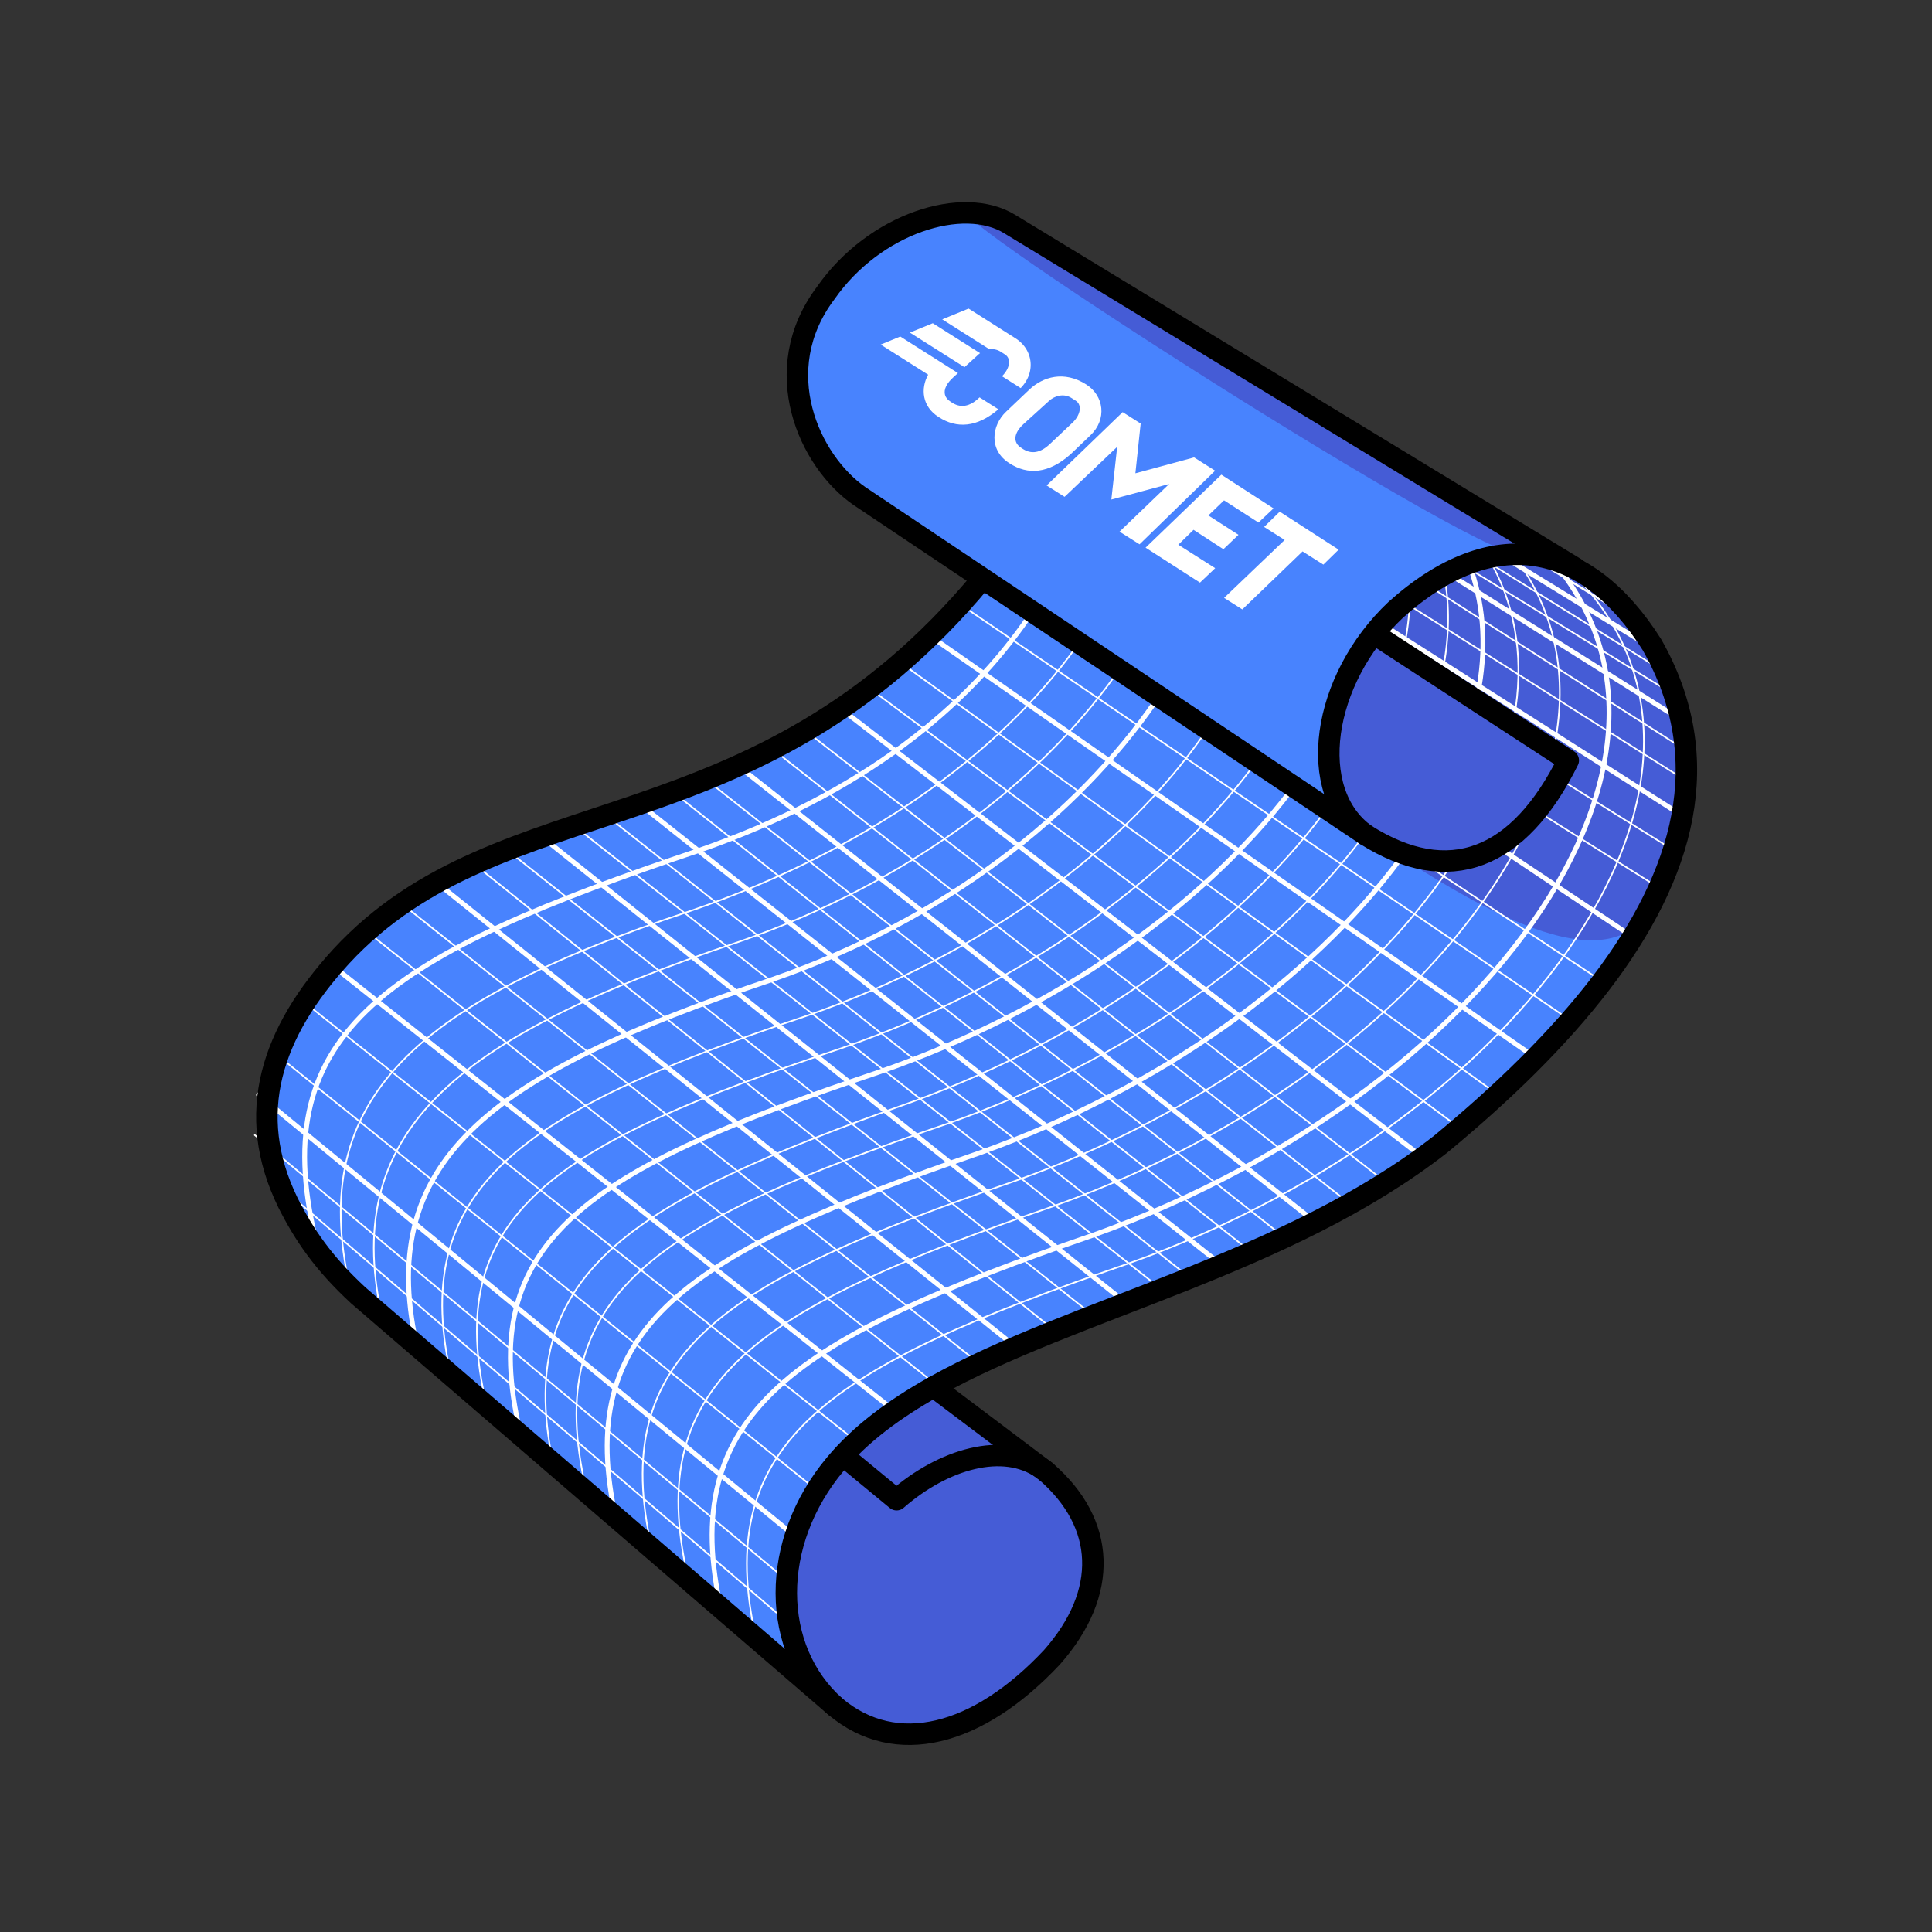 <svg xmlns="http://www.w3.org/2000/svg" viewBox="0 0 3600 3600"><rect x="0" y="0" width="3600" height="3600" fill="#333333" stroke="none"/><path d="M648.41,2395.4l835.79,708.49c-102.35-384.23,195.88-536.74,556-653.44,360.29-117,767-332.86,1019.8-718.15l-548.42-209.12c-115.29-204.22,105.62-519.88,365-489.39L1850.32,403.72c-303.21-42.17-543.71,358.5-169,592,104.09,51.63,167,77.3,129.2,118-565.85,580.33-799.29,291.83-1221.84,725C442.33,2018,476.45,2204.05,648.41,2395.4Z" style="fill:#4883fe"/><path d="M3063.66,1709.86c-103.67,126.32-372.66-62.3-518.93-154.23-239.37-278.57,205.41-651.19,409.37-485.18C3166.24,1246.58,3190.14,1430.86,3063.66,1709.86Z" style="fill:#455cd6"/><path d="M1556.92,3180.33c182.51,153.66,587-148.85,437.19-390l-275.65-206.92C1464.08,2754,1397,2951.1,1556.92,3180.33Z" style="fill:#455cd6"/><path d="M2836.52,1023.1c59.9,110.78-1150.21-664.54-1026.06-626.12L2355.22,710Z" style="fill:#455cd6"/><path d="M2897.45,1383.85c22.8-120.56,3.05-236.74-68.72-337.84" style="fill:none;stroke:#fff;stroke-linecap:round;stroke-miterlimit:10;stroke-width:3px"/><path d="M1281.45,2937.68c-83.8-365.92,132.31-500.71,681.35-690.09,410.42-146.52,736.76-415.8,873.72-688.79" style="fill:none;stroke:#fff;stroke-linecap:round;stroke-miterlimit:10;stroke-width:3px"/><path d="M2821.59,1335.8c17.59-99.55,5.79-196-40.83-283.09" style="fill:none;stroke:#fff;stroke-linecap:round;stroke-miterlimit:10;stroke-width:3px"/><path d="M1214.75,2886.11c-83.27-363.58,131.45-497.51,677-685.68,358.62-128,652.63-350.37,810.87-586.6" style="fill:none;stroke:#fff;stroke-linecap:round;stroke-miterlimit:10;stroke-width:3px"/><path d="M2688,1251.19c11.4-56,13.55-111.17,5.5-164.36" style="fill:none;stroke:#fff;stroke-linecap:round;stroke-miterlimit:10;stroke-width:3px"/><path d="M1091.84,2774.12c-84.21-362.09,129.7-494.72,673.6-680.33,330.63-116.81,605.87-314.07,769.76-528.63" style="fill:none;stroke:#fff;stroke-linecap:round;stroke-miterlimit:10;stroke-width:3px"/><path d="M2616.91,1203a513.43,513.43,0,0,0,9.38-69.14" style="fill:none;stroke:#fff;stroke-linecap:round;stroke-miterlimit:10;stroke-width:3px"/><path d="M1032.38,2734.6c-78.92-358.34,132.56-492.16,668.72-682,327.68-120,601.24-320,764.16-535.91" style="fill:none;stroke:#fff;stroke-linecap:round;stroke-miterlimit:10;stroke-width:3px"/><path d="M906.81,2619.1c-85.1-357,125.88-486.52,663.1-666.63,330.18-114.66,603.93-310.6,764.32-523.82" style="fill:none;stroke:#fff;stroke-linecap:round;stroke-miterlimit:10;stroke-width:3px"/><path d="M842.3,2571.55c-84.7-355.29,123.07-498.43,657.74-677.68,333.06-115.66,593.61-312.51,743.12-525.49" style="fill:none;stroke:#fff;stroke-linecap:round;stroke-miterlimit:10;stroke-width:3px"/><path d="M714.46,2465.32c-84.38-354,127.67-531.1,660.36-709.69,318.78-110.7,560.14-297.35,703.71-497.89" style="fill:none;stroke:#fff;stroke-linecap:round;stroke-miterlimit:10;stroke-width:3px"/><path d="M654.75,2410.86c-85.19-352.7,100.08-536.92,631.38-713.31,329.29-113.28,575.13-293.25,718-490.46" style="fill:none;stroke:#fff;stroke-linecap:round;stroke-miterlimit:10;stroke-width:3px"/><path d="M1409.45,3056.55c-85.28-372.38,134.64-509.55,693.36-702.27,764.32-272.85,1242.12-964.1,776.54-1331.18" style="fill:none;stroke:#fff;stroke-linecap:round;stroke-miterlimit:10;stroke-width:3px"/><line x1="1446.48" y1="3004.75" x2="510.23" y2="2200.46" style="fill:none;stroke:#fff;stroke-linecap:round;stroke-miterlimit:10;stroke-width:3px"/><line x1="1450.42" y1="2931.53" x2="474.77" y2="2114.98" style="fill:none;stroke:#fff;stroke-linecap:round;stroke-miterlimit:10;stroke-width:3px"/><line x1="1514.45" y1="2770.72" x2="509.46" y2="1960.19" style="fill:none;stroke:#fff;stroke-linecap:round;stroke-miterlimit:10;stroke-width:3px"/><line x1="1583.93" y1="2676.53" x2="561.27" y2="1862.91" style="fill:none;stroke:#fff;stroke-linecap:round;stroke-miterlimit:10;stroke-width:3px"/><line x1="1732.55" y1="2570.79" x2="682.51" y2="1734.89" style="fill:none;stroke:#fff;stroke-linecap:round;stroke-miterlimit:10;stroke-width:3px"/><line x1="1810.39" y1="2529.42" x2="756.08" y2="1689.89" style="fill:none;stroke:#fff;stroke-linecap:round;stroke-miterlimit:10;stroke-width:3px"/><line x1="1962.93" y1="2477.49" x2="880.56" y2="1607.62" style="fill:none;stroke:#fff;stroke-linecap:round;stroke-miterlimit:10;stroke-width:3px"/><line x1="2034.09" y1="2448.82" x2="940.82" y2="1580.65" style="fill:none;stroke:#fff;stroke-linecap:round;stroke-miterlimit:10;stroke-width:3px"/><line x1="2164.27" y1="2402.32" x2="1070.17" y2="1539.02" style="fill:none;stroke:#fff;stroke-linecap:round;stroke-miterlimit:10;stroke-width:3px"/><line x1="2221.48" y1="2384.13" x2="1129.32" y2="1519.32" style="fill:none;stroke:#fff;stroke-linecap:round;stroke-miterlimit:10;stroke-width:3px"/><line x1="2331.98" y1="2333.39" x2="1254.34" y2="1476" style="fill:none;stroke:#fff;stroke-linecap:round;stroke-miterlimit:10;stroke-width:3px"/><line x1="2389.06" y1="2302.46" x2="1315.45" y2="1452.4" style="fill:none;stroke:#fff;stroke-linecap:round;stroke-miterlimit:10;stroke-width:3px"/><line x1="2512.19" y1="2240.62" x2="1439.54" y2="1395.8" style="fill:none;stroke:#fff;stroke-linecap:round;stroke-miterlimit:10;stroke-width:3px"/><line x1="2578.32" y1="2199.84" x2="1501.22" y2="1361.89" style="fill:none;stroke:#fff;stroke-linecap:round;stroke-miterlimit:10;stroke-width:3px"/><line x1="2720.04" y1="2102.05" x2="1619.97" y2="1282.31" style="fill:none;stroke:#fff;stroke-linecap:round;stroke-miterlimit:10;stroke-width:3px"/><line x1="2790.65" y1="2039.42" x2="1678.37" y2="1234.86" style="fill:none;stroke:#fff;stroke-linecap:round;stroke-miterlimit:10;stroke-width:3px"/><line x1="2928.88" y1="1903.14" x2="1794.73" y2="1129.75" style="fill:none;stroke:#fff;stroke-linecap:round;stroke-miterlimit:10;stroke-width:3px"/><line x1="2989.11" y1="1831.04" x2="2636.37" y2="1597.07" style="fill:none;stroke:#fff;stroke-linecap:round;stroke-miterlimit:10;stroke-width:3px"/><line x1="3088.13" y1="1652.3" x2="2863.37" y2="1510.91" style="fill:none;stroke:#fff;stroke-linecap:round;stroke-miterlimit:10;stroke-width:3px"/><line x1="3113.23" y1="1581.03" x2="2904.3" y2="1450.41" style="fill:none;stroke:#fff;stroke-linecap:round;stroke-miterlimit:10;stroke-width:3px"/><line x1="3139.17" y1="1453.05" x2="2613.08" y2="1119.79" style="fill:none;stroke:#fff;stroke-linecap:round;stroke-miterlimit:10;stroke-width:3px"/><line x1="3137.21" y1="1395.42" x2="2655.64" y2="1087.55" style="fill:none;stroke:#fff;stroke-linecap:round;stroke-miterlimit:10;stroke-width:3px"/><line x1="3119.84" y1="1294.78" x2="2724.39" y2="1051.78" style="fill:none;stroke:#fff;stroke-linecap:round;stroke-miterlimit:10;stroke-width:3px"/><line x1="3104.3" y1="1253.79" x2="2763.62" y2="1041.86" style="fill:none;stroke:#fff;stroke-linecap:round;stroke-miterlimit:10;stroke-width:3px"/><path d="M2753.79,1292.85c15.51-79.63,12.39-157.37-12.11-230.12" style="fill:none;stroke:#fff;stroke-linecap:round;stroke-miterlimit:10;stroke-width:9px"/><path d="M1148.69,2833.81c-83.27-363.59,131.46-497.51,677-685.68,338-120.68,618.65-325.16,782.29-546.08" style="fill:none;stroke:#fff;stroke-linecap:round;stroke-miterlimit:10;stroke-width:9px"/><path d="M969.42,2669.43c-85.75-359.67,126.83-490.2,668.11-671.67,330-114.6,604.05-309.78,766.18-522.59" style="fill:none;stroke:#fff;stroke-linecap:round;stroke-miterlimit:10;stroke-width:9px"/><path d="M779.21,2519.3c-84.38-354,127.46-515.69,660.15-694.28,323.87-112.47,569.54-308.62,713.4-517.68" style="fill:none;stroke:#fff;stroke-linecap:round;stroke-miterlimit:10;stroke-width:9px"/><path d="M587.27,2305.55c-91.6-386,136.48-526.26,717.12-721.55,304.55-106.09,498.73-267.17,613.19-435.37" style="fill:none;stroke:#fff;stroke-linecap:round;stroke-miterlimit:10;stroke-width:9px"/><path d="M1344.59,3003.37C1259.31,2631,1479.23,2493.83,2038,2301.1,2802.28,2028.25,3280.07,1337,2814.5,969.92" style="fill:none;stroke:#fff;stroke-linecap:round;stroke-miterlimit:10;stroke-width:9px"/><line x1="1467.34" y1="2850.98" x2="481.74" y2="2040.06" style="fill:none;stroke:#fff;stroke-linecap:round;stroke-miterlimit:10;stroke-width:9px"/><line x1="1657.51" y1="2621.56" x2="620.01" y2="1799.79" style="fill:none;stroke:#fff;stroke-linecap:round;stroke-miterlimit:10;stroke-width:9px"/><line x1="1884.28" y1="2503.02" x2="811.7" y2="1643.14" style="fill:none;stroke:#fff;stroke-linecap:round;stroke-miterlimit:10;stroke-width:9px"/><line x1="2098.28" y1="2427.95" x2="1009.95" y2="1559.68" style="fill:none;stroke:#fff;stroke-linecap:round;stroke-miterlimit:10;stroke-width:9px"/><line x1="2279.39" y1="2359.54" x2="1191.75" y2="1498.25" style="fill:none;stroke:#fff;stroke-linecap:round;stroke-miterlimit:10;stroke-width:9px"/><line x1="2451.04" y1="2277.41" x2="1375.08" y2="1426.89" style="fill:none;stroke:#fff;stroke-linecap:round;stroke-miterlimit:10;stroke-width:9px"/><line x1="2651.39" y1="2156.86" x2="1566.75" y2="1320.55" style="fill:none;stroke:#fff;stroke-linecap:round;stroke-miterlimit:10;stroke-width:9px"/><line x1="2861.37" y1="1971.01" x2="1732.73" y2="1184.87" style="fill:none;stroke:#fff;stroke-linecap:round;stroke-miterlimit:10;stroke-width:9px"/><line x1="3041.3" y1="1745.16" x2="2789.54" y2="1577.07" style="fill:none;stroke:#fff;stroke-linecap:round;stroke-miterlimit:10;stroke-width:9px"/><line x1="3129.79" y1="1516.73" x2="2570.1" y2="1160.05" style="fill:none;stroke:#fff;stroke-linecap:round;stroke-miterlimit:10;stroke-width:9px"/><line x1="3132.45" y1="1341.43" x2="2693.72" y2="1065.64" style="fill:none;stroke:#fff;stroke-linecap:round;stroke-miterlimit:10;stroke-width:9px"/><line x1="3083" y1="1210.09" x2="2793.57" y2="1032.49" style="fill:none;stroke:#fff;stroke-linecap:round;stroke-miterlimit:10;stroke-width:9px"/><line x1="3046.9" y1="1156.73" x2="2839.21" y2="1029.47" style="fill:none;stroke:#fff;stroke-linecap:round;stroke-miterlimit:10;stroke-width:4px"/><path d="M1556.91,3180.33,667.28,2413.47c-64.92-60.1-100.63-112.76-130.5-172-81.71-166.66-30.8-317.82,99.28-459.72,300.62-324.58,770.31-193,1193.27-701.72" style="fill:none;stroke:#000;stroke-linecap:round;stroke-miterlimit:10;stroke-width:40px"/><path d="M2544.73,1555.63,1601.22,924.14c-93-64.64-171.14-233.84-62.72-378,90.44-129.83,256.29-182.58,343.52-128.27L2935.58,1058.7" style="fill:none;stroke:#000;stroke-linecap:round;stroke-miterlimit:10;stroke-width:40px"/><path d="M2560,1180.83l362.24,236.07c-92.57,186.4-222.56,236.39-377.46,138.73-112.48-80.36-82.32-289.18,56.14-419.48,179.46-161.15,354.45-129.61,477.22,65.11,122,214.56,58.81,429.2-94.56,630.17-79.8,104.59-184,205.47-299.31,300.72-286.68,224-682.81,305.35-944.44,452.14-73.42,41.19-136.24,87.52-183.08,143.61-122.84,146.46-121.33,345.07.22,452.43,112.07,93.84,264.09,56,403.1-92.14,106.67-120.83,100.34-249.64-11-346.15q-3.52-2.86-7.2-5.43c-72-50.44-183.64-18.71-271.16,57.85l-99.45-82" style="fill:none;stroke:#000;stroke-linecap:round;stroke-linejoin:round;stroke-width:40px"/><line x1="1739.78" y1="2584.28" x2="1949.07" y2="2742.03" style="fill:none;stroke:#000;stroke-linecap:round;stroke-linejoin:round;stroke-width:40px"/><polygon points="2280.93 1114.05 2393.79 1006.12 2355.49 981.86 2384.58 953.39 2494.39 1024.18 2465.91 1052.04 2427.11 1027.46 2314.86 1135.55 2280.93 1114.05" style="fill:#fff"/><polygon points="2275.81 884.49 2134.59 1020.47 2235.99 1085.59 2264.32 1058.69 2195.61 1014.99 2223.97 987.23 2279.64 1023.37 2307.76 996.53 2251.62 960.43 2280.82 932.32 2345.01 973.69 2373.02 947.3 2275.81 884.49" style="fill:#fff"/><polygon points="2086.09 990.63 2123.38 1014.25 2264.16 877.11 2225.02 852.31 2115.63 881.94 2125.48 789.25 2091.88 767.97 1950.26 904.59 1983.68 925.76 2081.72 832.64 2070.82 930.82 2178.6 901.82 2086.09 990.63" style="fill:#fff"/><path d="M1957.1,826.64c-17.84,17.29-35.83,21.44-54.23,7.84-15.19-9.46-15.44-26.9,5.85-45.73L1954,747.68c11.5-10.9,28.66-14.86,42.52-6.08l7.81,4.95c12.47,7.9,9.18,26.47-5.46,40.67Zm-82.32-59.56c-27.49,25.83-32.55,71.72,5.88,96,34.69,22.72,73.57,19.59,114.55-16.94L2032,811c31-29.77,25.22-73.53-8-94.6-41.23-26.33-80.81-14.29-105.94,9.5Z" style="fill:#fff"/><path d="M1860.33,762.68c-39.86,34-77.67,36.45-111.5,14.3-30.86-19.55-33.68-53-19.34-78.81L1641,642.1l36.55-15L1785,695.21l-8.12,7.37c-6.58,5.83-11.1,11.53-13.76,16.9-5.93,12-2.57,22.32,7.92,28.84,18.39,13.6,36.38,9.45,54.23-7.84Z" style="fill:#fff"/><path d="M1826.23,658.13a38.7,38.7,0,0,0-4.09,3.39l-25,22.68-101.7-64.43,42.64-17.47Z" style="fill:#fff"/><path d="M1901.86,723.14,1867,701.06a49.33,49.33,0,0,0,8.91-11.46c3-5.38,4.46-10.81,4.23-15.69a16.22,16.22,0,0,0-7.67-13.52l-7.82-4.95a30.91,30.91,0,0,0-20.82-4.53l-88.12-55.82L1804.79,575l87.29,55.3C1924.71,650.93,1930.92,693.43,1901.86,723.14Z" style="fill:#fff"/></svg>